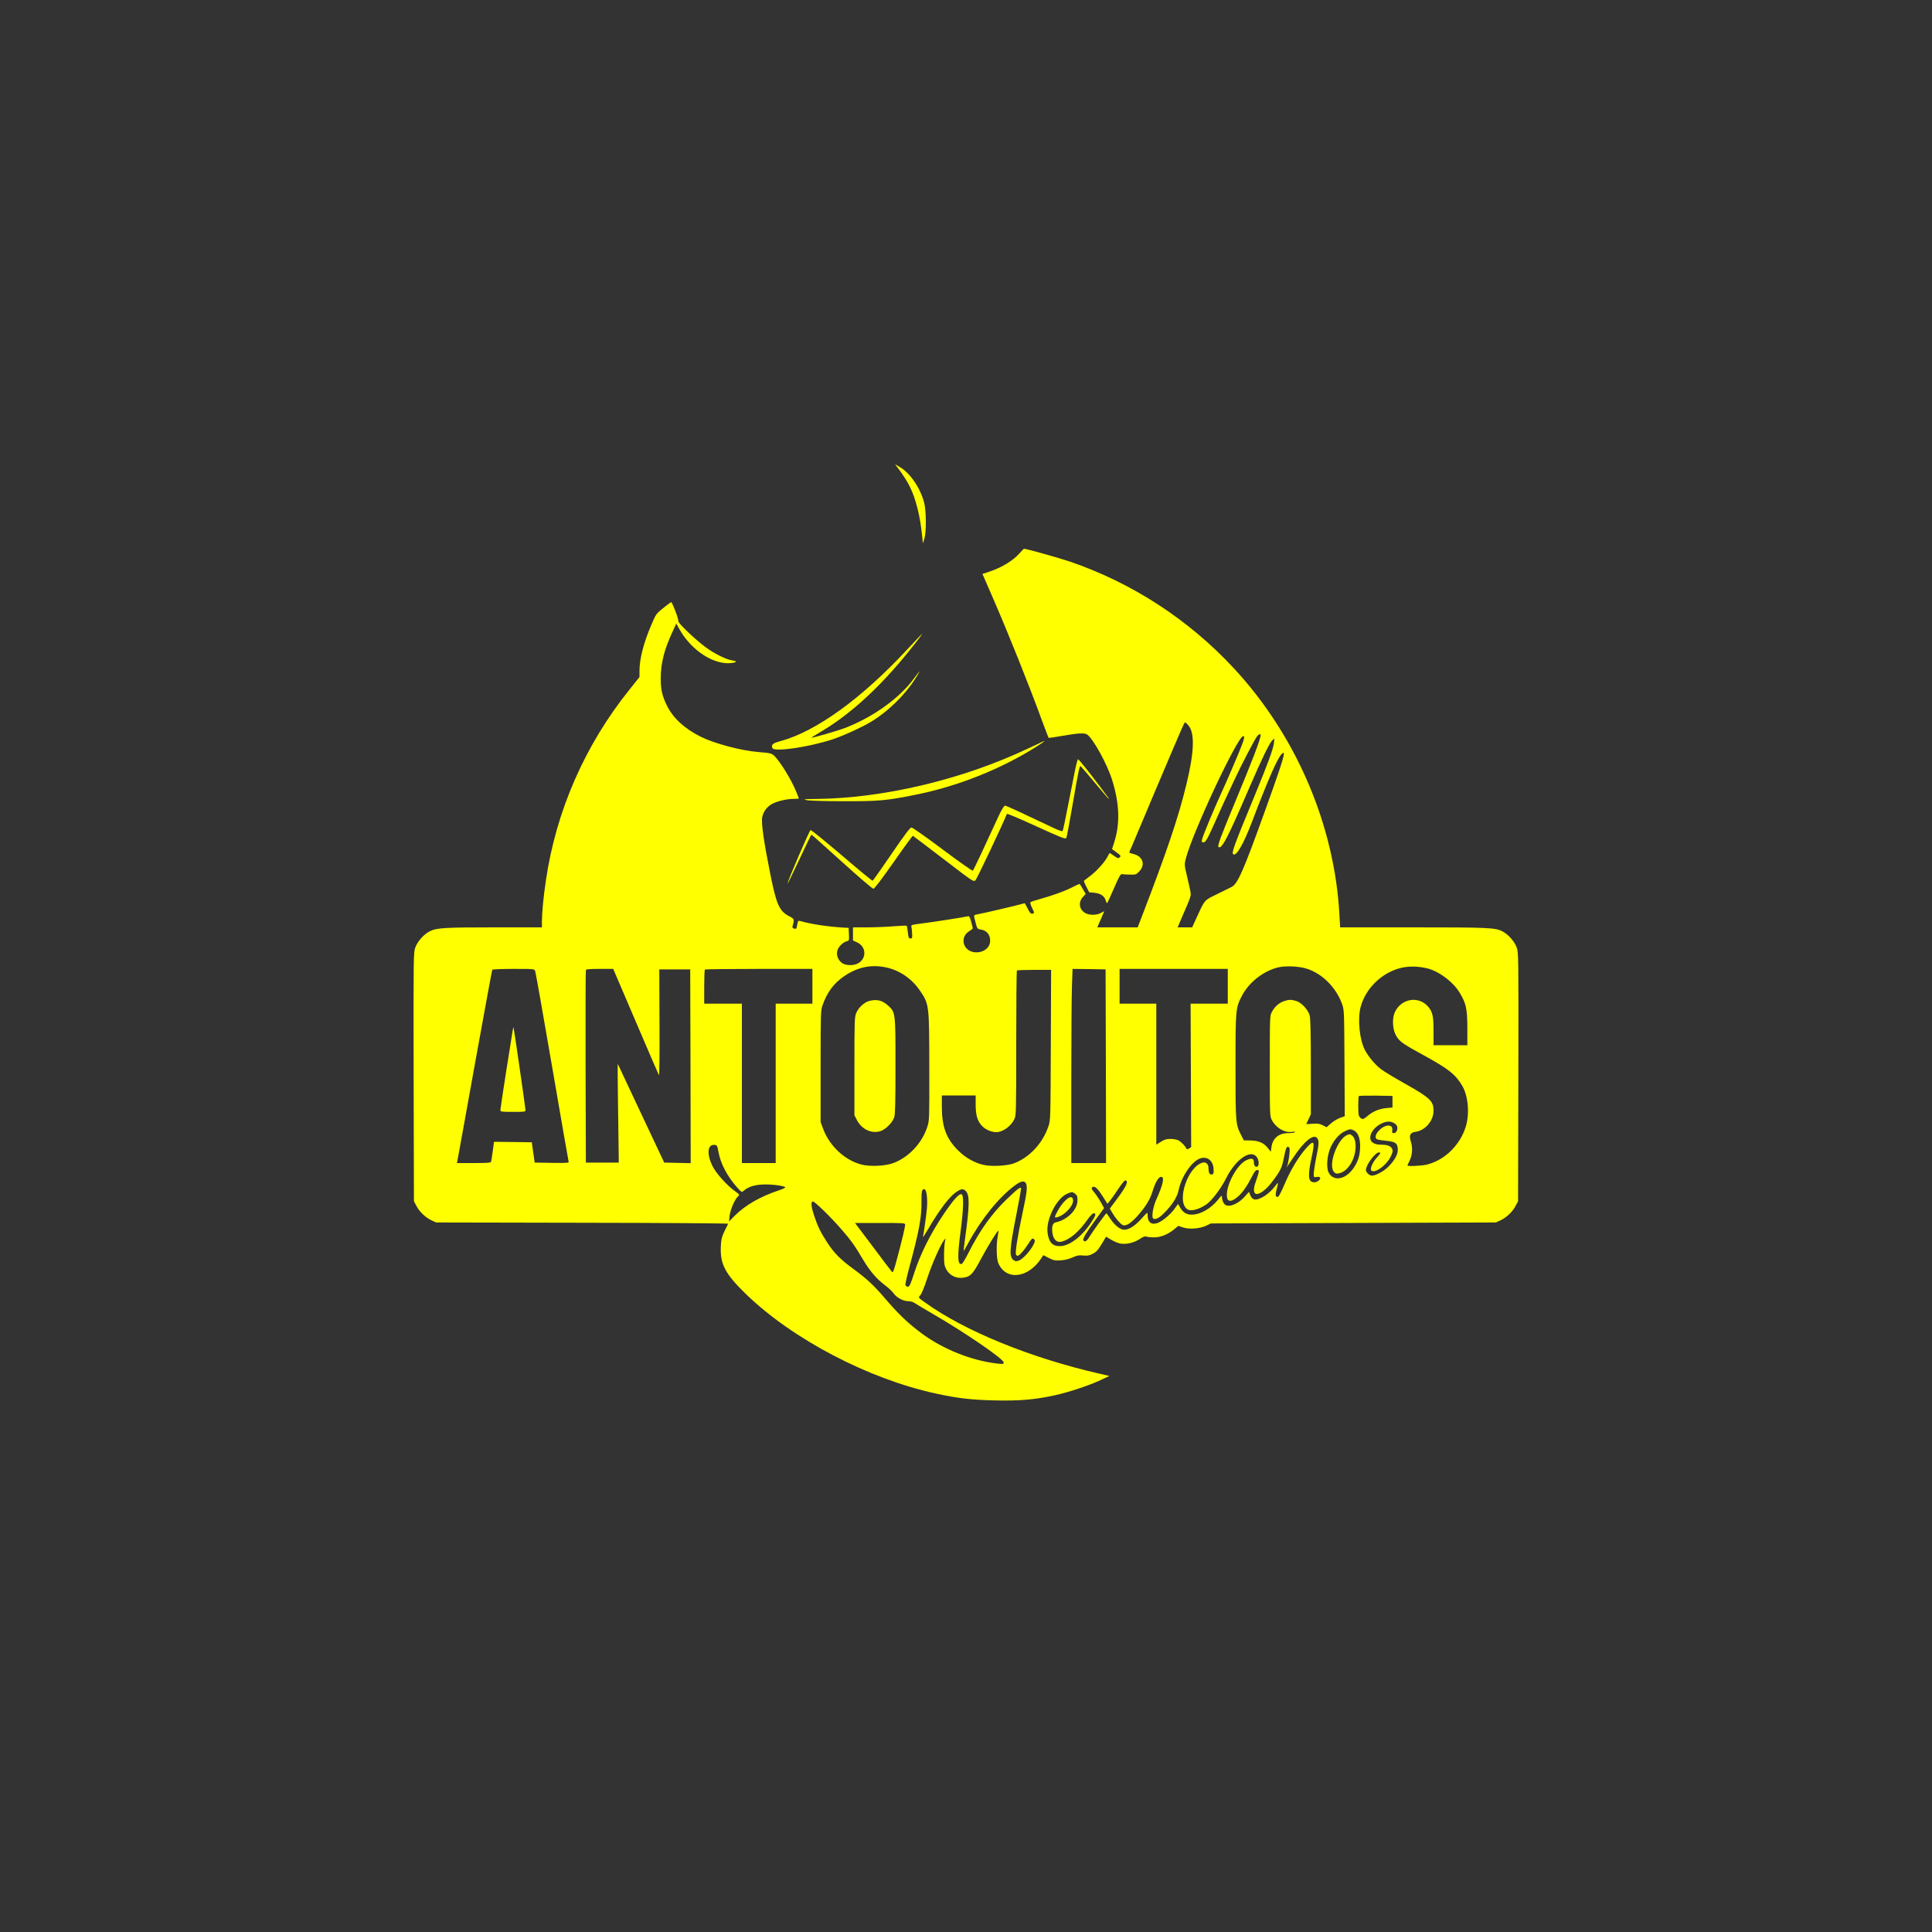 <?xml version="1.0" standalone="no"?>
<!DOCTYPE svg PUBLIC "-//W3C//DTD SVG 20010904//EN"
 "http://www.w3.org/TR/2001/REC-SVG-20010904/DTD/svg10.dtd">
<svg version="1.0" xmlns="http://www.w3.org/2000/svg"
 width="2000pt" height="2000pt" viewBox="0 0 2000 2000"
 preserveAspectRatio="xMidYMid meet">
<rect x="0" y="0" width="2000" height="2000" fill="#333333" stroke="none"/>
<g transform="translate(0,2000) scale(0.1,-0.1)"
fill="yellow" stroke="none">
<path d="M9288 15164 c54 -69 101 -143 129 -199 63 -124 110 -313 129 -515 l8
-75 14 45 c23 67 21 296 -2 380 -42 155 -149 309 -257 369 l-43 25 22 -30z"/>
<path d="M10555 14273 c-68 -77 -188 -150 -317 -192 l-68 -23 14 -31 c8 -18
53 -122 101 -232 151 -347 371 -896 500 -1250 37 -99 68 -181 70 -183 2 -2 57
5 122 17 181 32 248 36 276 18 62 -41 208 -305 260 -472 76 -244 83 -449 22
-642 l-23 -73 44 -32 c48 -34 51 -40 31 -57 -10 -8 -24 -3 -56 20 -23 17 -43
30 -45 28 -2 -2 -11 -18 -20 -36 -27 -54 -112 -149 -178 -199 -35 -26 -65 -49
-67 -51 -3 -2 8 -30 25 -62 l29 -58 53 -5 c63 -6 103 -32 117 -76 5 -18 12
-32 15 -32 3 0 35 69 71 153 56 129 69 151 85 148 10 -2 47 -5 82 -5 61 -1 65
0 98 36 63 69 34 153 -61 177 -25 6 -45 13 -45 16 0 3 13 35 30 72 16 38 55
129 86 203 31 74 87 207 124 295 347 818 328 775 340 775 4 0 19 -13 33 -30
66 -78 60 -272 -19 -600 -83 -345 -201 -696 -469 -1392 l-38 -98 -208 0 -209
0 9 23 c5 12 21 48 35 80 14 32 26 60 26 62 0 3 -15 -4 -32 -15 -40 -24 -116
-26 -158 -5 -67 35 -81 111 -31 168 l30 33 -30 52 c-16 29 -32 52 -34 52 -3 0
-40 -17 -83 -39 -80 -40 -198 -82 -337 -121 -44 -12 -84 -25 -88 -30 -5 -4 3
-31 17 -59 22 -43 24 -52 12 -57 -22 -9 -34 2 -61 57 -14 27 -26 49 -28 49 -1
0 -18 -5 -37 -10 -42 -13 -399 -96 -452 -105 -32 -6 -37 -10 -33 -29 32 -130
27 -120 72 -129 59 -11 93 -54 93 -114 0 -140 -230 -170 -271 -34 -15 50 7
104 56 132 19 12 35 25 35 30 0 5 -8 36 -17 69 -12 46 -20 59 -32 55 -27 -8
-380 -63 -489 -76 -85 -10 -102 -15 -98 -28 3 -9 6 -41 8 -71 3 -49 1 -55 -17
-55 -17 0 -21 9 -27 64 -4 35 -9 65 -12 68 -2 2 -64 0 -137 -6 -73 -6 -197
-11 -276 -11 l-143 0 0 -68 0 -68 40 -18 c96 -42 105 -163 17 -216 -49 -30
-137 -27 -176 5 -40 34 -56 84 -41 130 13 38 58 82 96 91 24 6 25 9 22 73 l-3
66 -45 2 c-162 9 -346 36 -457 69 -19 5 -23 1 -29 -33 -9 -50 -10 -52 -34 -46
-13 4 -19 11 -16 22 21 76 20 78 -32 105 -103 52 -134 120 -196 429 -67 331
-97 537 -86 595 10 55 43 103 94 135 49 30 156 57 232 57 30 0 54 2 54 4 0 2
-13 36 -30 76 -41 99 -120 235 -185 319 -60 76 -56 74 -205 86 -180 15 -452
87 -595 158 -165 81 -288 194 -349 319 -51 102 -66 167 -66 285 0 154 35 296
120 479 l41 89 32 -58 c124 -222 361 -375 543 -350 56 7 56 19 0 27 -61 10
-188 73 -274 138 -116 87 -283 248 -280 268 4 22 -64 200 -75 197 -4 -1 -41
-29 -82 -62 -72 -58 -75 -61 -123 -175 -80 -187 -122 -350 -122 -475 l0 -64
-103 -129 c-461 -573 -761 -1257 -866 -1977 -25 -165 -41 -335 -41 -422 l0
-63 -497 0 c-516 0 -594 -5 -665 -41 -61 -31 -124 -102 -148 -165 -20 -55 -20
-61 -18 -1342 l3 -1287 27 -51 c32 -60 93 -118 157 -148 l46 -21 1513 -3 c833
-1 1512 -6 1510 -10 -67 -132 -72 -147 -76 -239 -8 -180 46 -282 264 -493 482
-465 1263 -874 1962 -1026 226 -49 366 -65 607 -71 258 -6 421 8 624 53 147
32 359 103 476 158 l90 42 -100 23 c-713 163 -1394 440 -1805 735 -78 55 -76
53 -52 79 12 12 43 89 71 175 47 144 140 354 176 397 15 18 16 19 11 1 -14
-42 -18 -222 -7 -264 24 -87 99 -139 187 -129 78 8 106 37 188 193 74 138 174
300 181 293 2 -2 -1 -27 -6 -54 -17 -86 -14 -235 5 -280 78 -183 306 -160 443
46 l23 36 58 -30 c50 -25 65 -28 123 -24 42 2 87 14 122 30 46 21 66 25 110
20 41 -4 62 -1 93 15 47 24 59 38 108 119 l36 61 55 -33 c30 -18 74 -36 98
-39 61 -9 139 10 196 48 34 23 53 30 67 25 10 -4 46 -8 79 -8 69 -1 143 29
211 84 l42 35 47 -16 c64 -22 173 -14 240 17 l50 24 1475 5 1475 5 46 21 c64
30 125 88 157 148 l27 51 3 1287 c2 1281 2 1287 -18 1342 -24 63 -87 134 -148
165 -74 38 -142 41 -923 41 l-756 0 -7 126 c-50 933 -448 1862 -1096 2559
-466 501 -1047 879 -1690 1100 -114 39 -464 137 -480 134 -3 0 -23 -21 -45
-46z m2495 -1882 c0 -41 -81 -253 -263 -691 -151 -362 -185 -455 -174 -467 32
-31 94 87 324 622 125 290 206 455 233 480 l23 20 -6 -50 c-7 -59 -60 -205
-192 -525 -228 -552 -249 -610 -227 -624 32 -20 105 107 192 335 170 447 267
666 308 703 22 19 22 19 22 -3 0 -32 -57 -203 -197 -591 -221 -614 -281 -751
-344 -782 -19 -10 -87 -43 -152 -75 -133 -65 -123 -53 -211 -245 l-45 -98 -75
0 -75 0 35 83 c108 249 106 241 96 294 -5 26 -21 99 -36 161 -26 110 -26 114
-10 175 70 272 537 1267 594 1267 16 0 12 -24 -14 -92 -29 -77 -160 -384 -216
-504 -69 -149 -190 -440 -196 -473 -6 -26 -3 -31 13 -31 24 0 42 33 121 210
63 143 76 171 197 429 84 181 218 436 242 464 17 18 33 22 33 8z m-3875 -2406
c136 -29 264 -116 346 -237 98 -143 98 -145 99 -791 1 -530 1 -555 -19 -617
-55 -174 -195 -323 -359 -382 -81 -29 -237 -36 -322 -14 -176 45 -335 194
-401 376 l-24 65 0 575 c0 538 1 579 19 630 47 138 119 234 230 308 138 92
275 120 431 87z m4353 -13 c160 -51 302 -193 364 -363 23 -63 23 -68 26 -614
l3 -550 -49 -17 c-27 -10 -69 -36 -94 -57 l-45 -40 -39 20 c-31 16 -52 20
-105 16 l-67 -4 24 51 24 51 0 488 c0 338 -4 502 -12 534 -15 60 -87 137 -143
152 -53 15 -74 14 -126 -4 -52 -19 -93 -55 -122 -110 -22 -40 -22 -46 -22
-560 0 -516 0 -520 22 -561 44 -82 133 -133 210 -121 20 4 31 2 28 -4 -4 -5
-34 -9 -69 -9 -98 0 -161 -52 -174 -145 l-7 -48 -28 36 c-42 55 -98 80 -182
81 l-69 1 -28 55 c-57 113 -58 126 -58 710 0 597 1 607 68 734 72 139 225 257
375 292 80 18 212 12 295 -14z m1237 6 c122 -26 276 -139 345 -254 68 -112 79
-167 80 -366 l0 -178 -175 0 -175 0 0 141 c0 158 -9 201 -53 255 -98 118 -280
90 -347 -53 -31 -67 -25 -180 13 -245 35 -61 69 -84 290 -205 252 -138 324
-195 394 -313 62 -106 78 -290 36 -425 -60 -190 -215 -342 -398 -390 -56 -14
-205 -21 -205 -10 0 3 9 24 21 47 29 57 35 135 15 197 -22 68 -9 97 46 104
102 14 188 114 188 219 0 99 -37 134 -287 275 -106 59 -220 128 -253 152 -61
45 -135 132 -172 204 -55 108 -75 318 -43 442 56 212 252 386 470 415 66 8
133 5 210 -12z m-9225 -30 c5 -13 84 -457 175 -988 91 -531 168 -973 171 -983
5 -16 -6 -17 -173 -15 l-178 3 -15 105 -15 105 -196 3 -195 2 -13 -96 c-7 -54
-15 -103 -18 -111 -4 -10 -42 -13 -179 -13 l-174 0 5 23 c2 12 84 460 180 996
97 535 178 978 181 982 3 5 102 9 220 9 213 0 214 0 224 -22z m1040 -520 c128
-299 236 -550 241 -558 5 -9 8 219 6 540 l-2 555 160 0 160 0 3 -1003 2 -1003
-137 3 -137 3 -238 505 c-131 278 -240 510 -242 515 -3 6 -2 -195 2 -445 3
-250 7 -482 7 -515 l0 -60 -170 0 -170 0 -3 990 c-1 545 0 996 3 1003 3 9 41
12 144 12 l139 0 232 -542z m1830 362 l0 -180 -190 0 -190 0 0 -825 0 -825
-175 0 -175 0 0 825 0 825 -195 0 -195 0 0 173 c0 96 3 177 7 180 3 4 255 7
560 7 l553 0 0 -180z m3038 -827 l2 -1003 -180 0 -180 0 0 833 c0 457 3 910 7
1005 l6 172 171 -2 171 -3 3 -1002z m1262 827 l0 -180 -192 0 -193 0 3 -742 3
-743 -23 -14 c-16 -10 -23 -11 -26 -2 -8 23 -55 72 -83 86 -15 8 -52 15 -82
15 -42 0 -63 -6 -100 -30 l-47 -30 0 730 0 730 -190 0 -190 0 0 180 0 180 560
0 560 0 0 -180z m-1832 -607 c-3 -774 -3 -778 -25 -843 -60 -176 -193 -319
-354 -382 -68 -26 -229 -36 -312 -18 -96 20 -194 75 -272 154 -120 121 -165
243 -165 449 l0 117 175 0 175 0 0 -93 c0 -114 19 -176 69 -226 36 -36 95 -61
145 -61 67 0 153 62 187 135 18 38 19 81 19 786 0 410 3 749 7 752 3 4 84 7
180 7 l174 0 -3 -777z m3537 -588 l0 -60 -65 -6 c-74 -7 -140 -35 -198 -85
-36 -30 -44 -33 -61 -22 -11 6 -22 21 -25 33 -8 29 -7 190 1 199 4 3 84 5 177
4 l171 -3 0 -60z m14 -220 c16 -8 31 -24 34 -36 9 -33 -9 -69 -34 -69 -17 0
-20 5 -17 25 14 69 -67 72 -134 5 -41 -41 -50 -83 -20 -95 9 -4 53 -11 96 -15
94 -9 116 -26 116 -94 0 -49 -36 -112 -100 -176 -44 -44 -129 -90 -167 -90
-27 0 -63 33 -63 58 0 53 96 182 135 182 22 0 19 -8 -25 -57 -46 -52 -72 -120
-51 -133 41 -25 154 58 197 146 22 46 25 59 16 80 -15 31 -49 44 -113 44 -94
0 -134 44 -105 115 19 43 59 82 111 106 49 23 87 24 124 4z m-416 -76 c43 -20
67 -77 67 -161 0 -92 -18 -154 -64 -224 -83 -125 -211 -150 -262 -52 -27 53
-16 187 24 268 36 76 91 136 147 161 47 22 56 23 88 8z m-373 -88 c15 -29 13
-58 -15 -197 -14 -69 -25 -143 -25 -165 0 -37 1 -38 29 -33 39 8 51 -14 21
-38 -27 -22 -63 -23 -84 -2 -23 22 -20 95 9 230 41 187 31 204 -57 104 -79
-90 -159 -224 -219 -366 -29 -69 -59 -128 -66 -131 -28 -11 -34 12 -18 72 21
80 19 84 -13 39 -62 -85 -168 -152 -219 -140 -16 5 -30 19 -39 42 l-15 36 -37
-42 c-67 -79 -164 -122 -208 -92 -18 11 -34 49 -34 77 0 25 -3 23 -44 -28 -73
-89 -180 -150 -267 -151 -55 -1 -93 22 -124 76 l-20 35 -39 -54 c-43 -59 -126
-127 -175 -144 -64 -22 -101 9 -101 84 0 32 0 32 -61 -36 -70 -78 -131 -117
-181 -117 -43 0 -101 47 -148 120 -18 27 -34 50 -36 50 -7 0 -147 -194 -176
-243 -26 -45 -50 -59 -63 -37 -9 15 27 77 124 210 l90 124 -32 59 c-18 32 -47
76 -64 97 -36 42 -40 55 -19 63 23 9 52 -20 102 -99 l48 -76 27 33 c16 19 54
73 86 122 32 48 63 87 70 87 41 0 16 -58 -85 -193 l-73 -98 26 -45 c31 -53 80
-111 106 -125 30 -15 78 12 140 78 89 97 144 182 168 264 35 114 73 171 102
153 22 -13 1 -95 -60 -229 -35 -77 -53 -187 -32 -200 22 -13 58 4 109 55 84
82 138 167 152 235 29 147 142 311 230 335 74 20 130 -29 133 -116 2 -43 -1
-49 -19 -52 -23 -3 -34 19 -34 70 0 37 -26 61 -59 53 -153 -38 -275 -396 -163
-481 35 -27 113 -9 196 45 57 37 156 167 210 276 98 194 251 300 315 219 25
-32 28 -92 5 -101 -20 -7 -34 13 -34 48 0 37 -24 43 -75 20 -106 -47 -228
-287 -201 -395 13 -51 78 -26 150 56 26 29 67 92 91 140 48 92 57 103 80 94
11 -4 8 -21 -15 -88 -30 -84 -35 -114 -24 -142 17 -44 104 6 176 101 96 126
107 149 130 264 21 106 32 125 56 96 10 -12 -10 -164 -25 -191 -19 -34 12 10
57 79 121 186 226 269 260 206z m-6203 -134 c23 -125 90 -252 196 -372 42 -47
46 -49 63 -34 48 42 109 63 198 67 84 4 206 -10 234 -27 8 -5 -19 -18 -70 -35
-188 -63 -343 -152 -450 -259 l-61 -62 6 60 c8 64 53 169 86 199 20 18 19 19
-37 60 -79 58 -182 173 -220 243 -69 131 -61 240 17 231 24 -3 27 -9 38 -71z
m3183 -326 c18 -34 11 -96 -36 -313 -49 -230 -76 -401 -67 -424 3 -8 11 -14
17 -14 18 0 69 57 110 123 39 60 46 66 65 43 24 -28 -93 -185 -157 -213 -30
-12 -37 -12 -57 1 -50 33 -46 107 26 471 27 138 49 259 49 268 0 28 -30 7
-147 -106 -161 -155 -281 -325 -403 -567 -27 -53 -55 -100 -63 -103 -45 -17
-48 71 -12 345 30 227 33 366 9 375 -26 10 -89 -62 -196 -222 -128 -191 -233
-403 -293 -590 -39 -120 -50 -145 -66 -145 -11 0 -22 7 -26 16 -3 9 17 100 45
202 96 356 124 505 121 664 -1 110 6 136 34 125 20 -7 31 -107 22 -200 -7 -78
-33 -259 -41 -292 -3 -11 21 25 53 80 120 204 222 339 292 385 53 36 73 37
100 9 40 -43 38 -151 -8 -486 -10 -73 -17 -133 -15 -133 1 0 23 37 48 83 134
247 317 473 480 594 63 47 99 54 116 24z m511 -110 c20 -16 24 -28 23 -68 -1
-97 -104 -201 -226 -227 -32 -7 -43 -46 -33 -113 9 -62 44 -97 88 -88 89 20
183 99 277 233 26 37 51 62 62 62 29 0 22 -23 -31 -102 -97 -144 -223 -238
-321 -238 -77 0 -114 42 -126 142 -16 135 92 350 200 399 52 23 58 23 87 0z
m-2417 -371 c100 -116 134 -164 217 -304 72 -122 141 -203 232 -272 34 -25 73
-62 87 -82 31 -45 100 -82 153 -82 22 0 51 -8 65 -19 15 -10 110 -67 212 -126
332 -194 709 -454 710 -489 0 -17 -6 -18 -62 -12 -269 30 -567 149 -790 315
-138 103 -235 195 -373 356 -122 143 -189 205 -340 316 -125 92 -188 155 -258
261 -70 107 -100 167 -137 277 -32 95 -38 146 -17 154 15 6 188 -162 301 -293z
m656 53 c0 -24 -31 -157 -82 -346 -32 -123 -44 -155 -53 -145 -7 7 -96 124
-198 261 l-186 247 259 0 c241 0 260 -1 260 -17z"/>
<path d="M8998 9638 c-53 -14 -113 -70 -135 -126 -17 -43 -18 -87 -18 -552 l0
-506 26 -49 c49 -95 149 -143 242 -115 54 16 128 91 145 146 9 30 12 171 12
526 0 556 0 558 -74 626 -61 57 -119 71 -198 50z"/>
<path d="M5306 9325 c-4 -27 -34 -218 -67 -422 -32 -205 -59 -382 -59 -393 0
-19 7 -20 130 -20 120 0 130 1 130 18 0 20 -118 839 -124 857 -1 6 -6 -12 -10
-40z"/>
<path d="M13945 8250 c-100 -42 -197 -306 -138 -379 16 -20 25 -23 54 -17 77
14 150 112 168 227 12 70 -1 138 -29 161 -25 20 -27 20 -55 8z"/>
<path d="M11070 7603 c-30 -11 -82 -69 -116 -129 -43 -78 -44 -86 -1 -72 76
25 160 119 155 172 -3 31 -13 38 -38 29z"/>
<path d="M9387 13272 c-468 -503 -938 -843 -1304 -943 -84 -22 -101 -37 -87
-73 16 -43 373 9 622 90 112 37 321 133 407 187 190 118 369 300 475 482 31
52 22 44 -36 -35 -151 -206 -418 -399 -711 -514 -81 -31 -353 -110 -353 -102
0 2 47 31 104 65 274 162 555 412 832 741 90 107 218 270 211 270 -2 0 -74
-76 -160 -168z"/>
<path d="M10650 12255 c-688 -326 -1506 -520 -2214 -526 -115 -1 -126 -2 -86
-12 27 -6 182 -11 380 -11 366 -1 446 6 744 66 438 87 890 267 1259 501 42 27
77 51 77 53 0 5 20 14 -160 -71z"/>
<path d="M11132 12043 c-11 -54 -44 -219 -73 -368 -28 -148 -55 -274 -59 -278
-4 -5 -46 9 -91 31 -360 171 -493 232 -505 232 -10 0 -35 -42 -66 -107 -53
-115 -63 -136 -182 -393 -43 -91 -81 -169 -85 -173 -5 -5 -145 94 -312 219
-167 125 -313 228 -323 228 -14 1 -69 -72 -207 -274 -103 -151 -191 -276 -196
-277 -5 -2 -148 116 -318 262 -171 145 -316 264 -324 262 -12 -2 -246 -546
-238 -554 2 -1 57 112 123 252 65 140 121 255 124 255 3 0 144 -126 314 -280
170 -154 317 -280 327 -280 11 0 82 92 210 275 106 152 195 274 199 273 4 -2
136 -102 294 -223 336 -257 330 -253 353 -239 13 8 289 593 326 688 2 6 122
-44 268 -111 302 -138 336 -151 347 -138 5 6 37 177 72 382 54 314 66 371 78
361 7 -7 75 -85 149 -175 75 -90 138 -163 141 -163 2 0 0 6 -5 13 -6 6 -45 59
-88 117 -112 150 -217 280 -225 280 -4 0 -17 -44 -28 -97z"/>
</g>
</svg>
